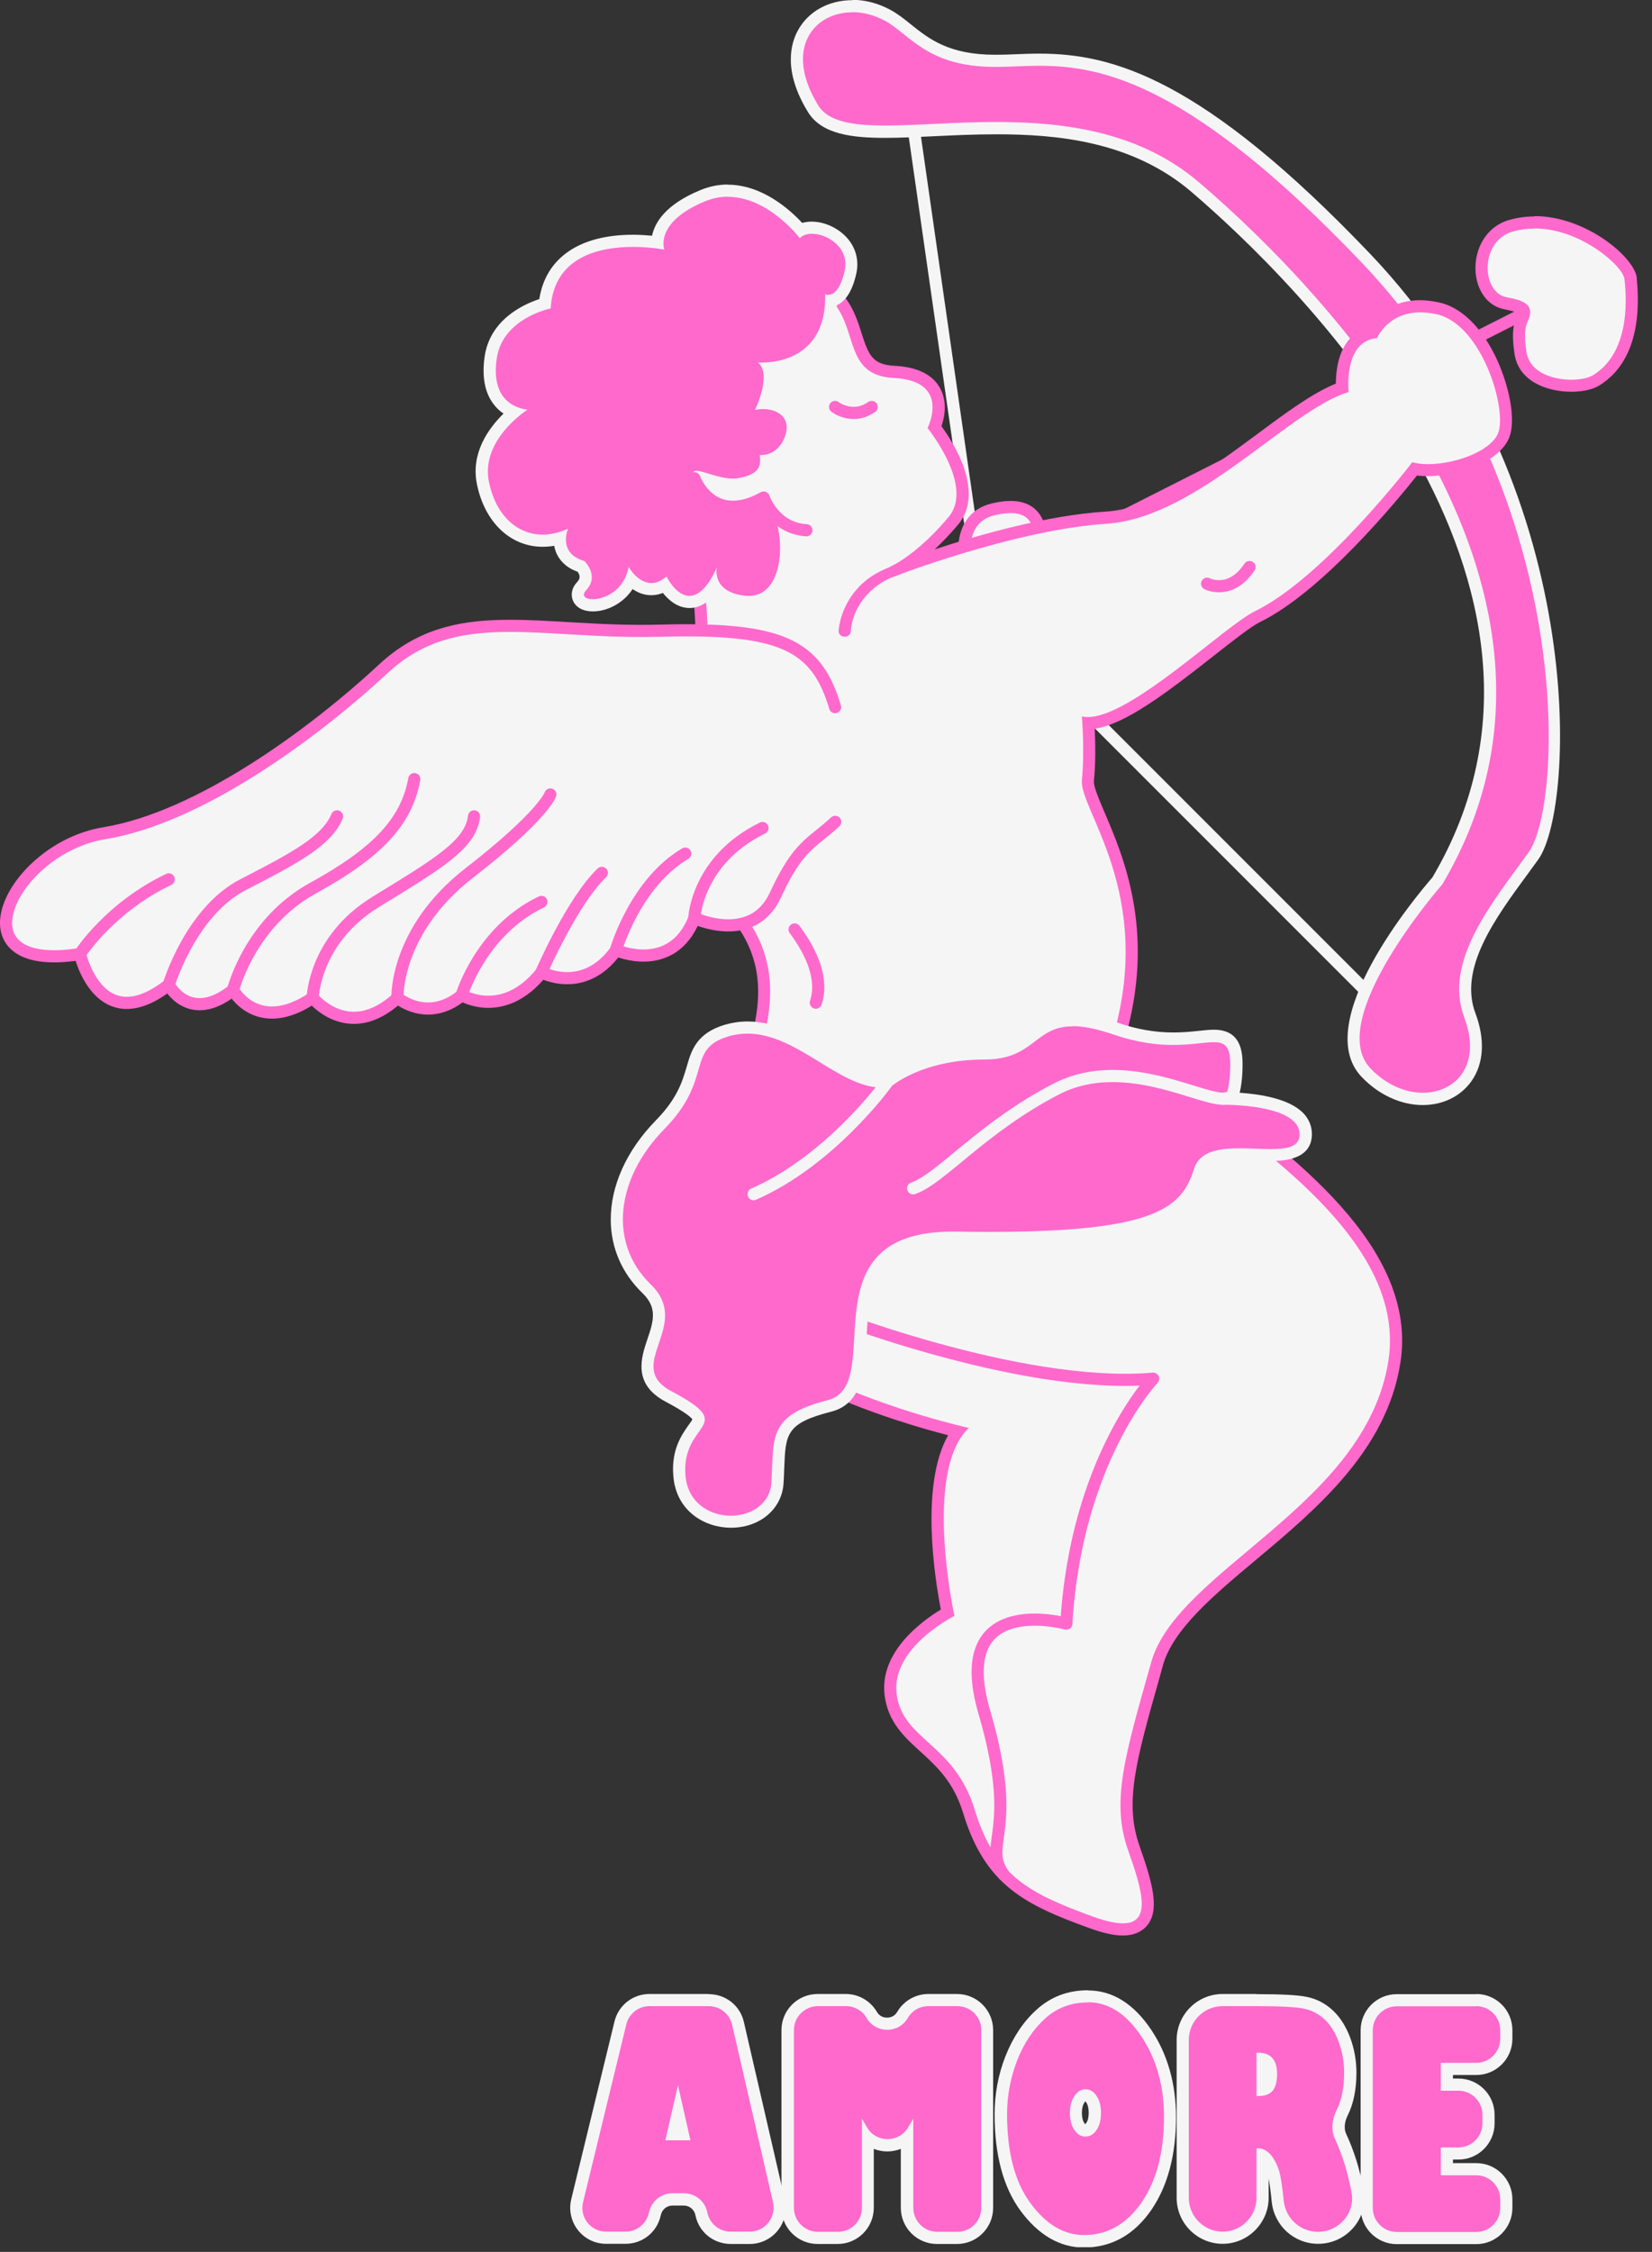 <svg width="102" height="139" viewBox="0 0 102 139" fill="none" xmlns="http://www.w3.org/2000/svg">
<rect x="0" y="0" width="102" height="139" fill="#333333" stroke="none"/>
<g clip-path="url(#clip0_115_676)">
<path d="M94.53 19.13L58.27 37.48" stroke="#FF69CC" stroke-width="0.75" stroke-linecap="round" stroke-linejoin="round"/>
<path d="M56.38 7.7L60.65 37.48L84.59 61.42" stroke="#F5F5F5" stroke-width="0.75" stroke-linecap="round" stroke-linejoin="round"/>
<path d="M87.85 67.83C86.6 67.83 85.32 67.24 84.34 66.2C81.28 62.97 88.47 54.7 88.77 54.35C99.71 35.89 80.09 16.93 73.81 11.56C70.03 8.32 65.25 7.91 61.51 7.91C60.16 7.91 58.87 7.97 57.63 8.03C56.57 8.08 55.57 8.13 54.67 8.13C52.81 8.13 50.98 7.96 50.21 6.72C48.74 4.34 49.2 2.76 49.61 2.03C50.18 1 51.31 0.39 52.62 0.39C53.35 0.39 54.1 0.59 54.79 0.96C55.22 1.2 55.61 1.51 56.02 1.83C57.16 2.74 58.44 3.77 61.44 3.77C61.84 3.77 62.26 3.75 62.69 3.74C63.16 3.72 63.66 3.7 64.17 3.7C68.57 3.7 74.06 5.18 84.33 15.95C97.7 29.96 96.96 49.67 94.68 52.85C94.46 53.15 94.24 53.45 94.02 53.76C91.97 56.56 89.65 59.73 90.76 62.7C91.32 64.18 91.25 65.54 90.58 66.51C89.99 67.36 89 67.85 87.86 67.85L87.85 67.83Z" fill="#FF69CC"/>
<path d="M52.63 0.75C53.28 0.75 53.96 0.92 54.62 1.27C56.2 2.13 57.24 4.13 61.44 4.13C62.29 4.13 63.18 4.06 64.17 4.06C68.08 4.06 73.54 5.17 84.06 16.19C97.23 30 96.6 49.52 94.38 52.61C92.16 55.7 89.1 59.32 90.41 62.81C91.5 65.71 89.9 67.45 87.85 67.45C86.78 67.45 85.59 66.97 84.61 65.94C81.75 62.92 89.05 54.59 89.05 54.59C99.64 36.74 82.31 18.33 74.05 11.27C70.37 8.12 65.72 7.53 61.51 7.53C58.97 7.53 56.58 7.75 54.67 7.75C52.65 7.75 51.15 7.51 50.53 6.52C48.37 3.03 50.24 0.76 52.62 0.76M52.62 0.01C51.17 0.01 49.92 0.7 49.28 1.85C48.83 2.65 48.32 4.37 49.89 6.92C50.75 8.32 52.69 8.51 54.67 8.51C55.58 8.51 56.58 8.46 57.65 8.41C58.89 8.35 60.17 8.29 61.52 8.29C65.19 8.29 69.88 8.69 73.57 11.85C79.78 17.17 99.2 35.92 88.44 54.16C87.46 55.29 80.89 63.11 84.06 66.46C85.11 67.57 86.49 68.21 87.84 68.21C89.11 68.21 90.21 67.66 90.87 66.71C91.62 65.63 91.7 64.15 91.1 62.55C90.05 59.78 92.31 56.69 94.31 53.97C94.54 53.66 94.76 53.35 94.98 53.05C97.3 49.81 98.1 29.83 84.6 15.67C74.23 4.8 68.66 3.31 64.17 3.31C63.65 3.31 63.15 3.33 62.67 3.35C62.25 3.37 61.84 3.38 61.44 3.38C58.58 3.38 57.35 2.39 56.26 1.52C55.84 1.18 55.44 0.86 54.98 0.61C54.24 0.21 53.43 -0.01 52.63 -0.01L52.62 0.01Z" fill="#F5F5F5"/>
<path d="M59.59 34.63C59.59 34.63 59.06 31.98 61.32 31.44C63.58 30.9 64.17 31.96 64.29 33.28" fill="#F5F5F5"/>
<path d="M59.59 34.63C59.59 34.63 59.06 31.98 61.32 31.44C63.58 30.9 64.17 31.96 64.29 33.28" stroke="#FF69CC" stroke-width="0.75" stroke-linecap="round" stroke-linejoin="round"/>
<path d="M69.34 119.1C68.83 119.1 68.19 118.96 67.39 118.66C63.58 117.27 61.18 116.2 59.84 111.81C59.22 109.77 58.08 108.74 57.08 107.83C56.11 106.95 55.19 106.12 55 104.61C54.67 101.94 57.61 100.06 58.52 99.55C58.22 98.07 57.01 91.28 59.14 88.36C56.55 87.72 46.68 85.02 43.6 80.04C42.72 78.61 42.47 77.1 42.86 75.55C43.49 73.1 44.35 70.85 45.12 68.87C46.99 64.02 48.47 60.18 45.43 56.42C43.04 53.45 43.16 48.29 43.28 43.3C43.39 38.81 43.49 34.57 41.7 32.7C40.34 31.28 40.3 28.84 41.58 25.83C43.27 21.88 47.2 17.28 49.74 17.28C50.03 17.28 50.3 17.34 50.54 17.47C52.07 18.28 52.47 19.56 52.83 20.7C53.23 21.97 53.52 22.88 55.2 22.96C56.44 23.02 57.28 23.41 57.68 24.11C58.16 24.94 57.87 25.94 57.69 26.37C58.28 27.16 60.42 30.26 58.85 32.14C57.69 33.54 56.51 34.49 55.71 34.99C57.84 34.22 63.65 32.25 68.25 31.96C71.55 31.75 74.9 29.27 77.86 27.07C79.75 25.67 81.4 24.44 82.84 23.93C82.82 23.34 82.86 22.06 83.53 21.23C83.84 20.84 84.25 20.61 84.74 20.51C85.01 20.03 85.85 18.89 87.66 18.89C88.01 18.89 88.37 18.93 88.75 19.02C89.96 19.29 91.09 20.37 91.93 22.06C92.83 23.87 93.2 26 92.78 26.92C92.16 28.28 89.68 29 88.13 29C87.83 29 87.55 28.98 87.31 28.93C86.39 30.11 81.57 36.11 77.61 38.05C77.01 38.34 75.93 39.19 74.69 40.17C72.18 42.14 69.07 44.59 67.18 44.62C67.22 45.35 67.28 46.84 67.15 48.17C67.11 48.57 67.43 49.33 67.84 50.29C68.98 52.96 70.89 57.42 69.16 63.73C70.24 64.74 71.81 65.89 73.62 67.21C79.34 71.39 87.18 77.13 86.07 84.08C85.23 89.31 81.02 92.85 77.3 95.97C74.62 98.22 72.08 100.35 71.42 102.69L71.22 103.41C69.74 108.64 69 111.27 69.99 114.06C70.7 116.06 71.19 117.66 70.58 118.53C70.32 118.9 69.9 119.08 69.32 119.08L69.34 119.1Z" fill="#F5F5F5"/>
<path d="M49.75 17.65C49.98 17.65 50.19 17.7 50.37 17.8C53.4 19.41 51.62 23.16 55.19 23.33C58.76 23.51 57.27 26.42 57.27 26.42C57.27 26.42 60.17 29.99 58.58 31.9C56.99 33.81 55.49 34.76 54.97 34.97L55.05 35.64C55.05 35.64 62.67 32.69 68.31 32.33C73.94 31.97 79.62 25.27 83.27 24.2C83.27 24.2 82.91 21.07 85.02 20.87C85.02 20.87 85.68 19.28 87.7 19.28C88.01 19.28 88.34 19.32 88.71 19.4C91.53 20.03 93.11 25.39 92.48 26.78C91.96 27.91 89.77 28.65 88.17 28.65C87.81 28.65 87.47 28.61 87.2 28.53C87.2 28.53 81.77 35.64 77.48 37.73C75.61 38.64 69.85 44.26 67.18 44.26C67.05 44.26 66.92 44.25 66.8 44.22C66.8 44.22 66.98 46.36 66.8 48.15C66.62 49.94 71.26 55.11 68.76 63.86C73.22 68.19 87.15 75.11 85.72 84.03C84.29 92.96 72.69 96.88 71.08 102.6C69.47 108.32 68.58 111.17 69.65 114.2C70.51 116.63 71.14 118.72 69.33 118.72C68.88 118.72 68.28 118.59 67.5 118.31C63.57 116.88 61.43 115.81 60.18 111.7C58.93 107.59 55.72 107.42 55.36 104.56C55 101.7 58.93 99.74 58.93 99.74C58.93 99.74 56.97 90.81 59.82 88.14C59.82 88.14 41.07 84.03 43.22 75.64C45.37 67.25 50.18 61.71 45.72 56.18C41.26 50.65 45.9 36.54 41.97 32.43C38.28 28.58 46.24 17.64 49.74 17.64M49.74 16.89C47.06 16.89 42.97 21.61 41.24 25.67C39.89 28.82 39.96 31.41 41.43 32.95C43.11 34.71 43.01 38.87 42.91 43.28C42.79 48.34 42.66 53.57 45.14 56.65C48.04 60.25 46.67 63.81 44.77 68.73C44 70.72 43.13 72.98 42.5 75.45C42.08 77.1 42.34 78.71 43.28 80.23C46.25 85.05 55.32 87.76 58.54 88.59C56.8 91.66 57.72 97.44 58.09 99.35C56.94 100.05 54.28 101.96 54.62 104.65C54.83 106.3 55.84 107.22 56.82 108.11C57.83 109.03 58.88 109.98 59.47 111.92C60.83 116.39 63.32 117.58 67.25 119.01C68.1 119.32 68.78 119.47 69.33 119.47C70.21 119.47 70.67 119.08 70.9 118.76C71.61 117.75 71.1 116.06 70.36 113.95C69.41 111.27 70.14 108.68 71.6 103.53L71.8 102.8C72.43 100.57 74.92 98.48 77.56 96.27C81.33 93.11 85.6 89.52 86.46 84.15C87.61 76.97 79.66 71.16 73.86 66.92C72.15 65.67 70.66 64.58 69.6 63.62C71.26 57.3 69.35 52.84 68.2 50.15C67.86 49.35 67.51 48.53 67.54 48.22C67.66 47.07 67.63 45.79 67.59 44.98C69.43 44.72 71.92 42.86 74.94 40.48C76.12 39.55 77.23 38.68 77.79 38.4C81.66 36.51 86.28 30.87 87.49 29.35C87.7 29.38 87.92 29.39 88.16 29.39C89.75 29.39 92.43 28.66 93.15 27.09C93.68 25.92 93.11 23.55 92.29 21.91C91.4 20.12 90.18 18.96 88.86 18.67C88.45 18.58 88.06 18.53 87.68 18.53C85.84 18.53 84.9 19.6 84.52 20.19C84.02 20.32 83.59 20.59 83.26 21C82.6 21.81 82.48 22.97 82.48 23.68C81.05 24.26 79.46 25.43 77.66 26.77C74.74 28.93 71.44 31.38 68.25 31.58C64.71 31.8 60.48 33 57.71 33.91C58.17 33.48 58.66 32.97 59.16 32.38C60.81 30.39 58.91 27.38 58.13 26.31C58.32 25.75 58.52 24.78 58.02 23.92C57.55 23.1 56.61 22.65 55.23 22.58C53.87 22.51 53.63 21.92 53.2 20.58C52.84 19.44 52.38 18.01 50.72 17.13C50.43 16.98 50.1 16.9 49.74 16.9V16.89Z" fill="#FF69CC"/>
<path d="M50.37 80.82C50.37 80.82 62.86 85.82 71.2 85.1C71.2 85.1 66.44 90.1 65.84 100.22C65.84 100.22 58.58 98.2 60.78 105.7C62.98 113.2 60.6 113.78 61.97 115.71" stroke="#FF69CC" stroke-width="0.75" stroke-linecap="round" stroke-linejoin="round"/>
<path d="M49.06 57.37C50.13 58.8 50.85 60.46 50.37 61.89" stroke="#FF69CC" stroke-width="0.75" stroke-linecap="round" stroke-linejoin="round"/>
<path d="M51.56 25.12C51.56 25.12 52.63 25.95 53.82 25.12" stroke="#FF69CC" stroke-width="0.75" stroke-linecap="round" stroke-linejoin="round"/>
<path d="M55.55 35.47C53.96 35.91 52.65 37.3 52.53 38.98C52.48 39.46 51.72 39.38 51.78 38.9C51.93 37.46 52.82 36.12 54.08 35.41C54.5 35.17 54.91 34.99 55.4 34.86C55.57 34.82 55.74 34.92 55.78 35.08C55.83 35.25 55.71 35.43 55.54 35.46L55.55 35.47Z" fill="#FF69CC"/>
<path d="M74.53 36.03C74.53 36.03 75.96 36.78 77.15 35" stroke="#FF69CC" stroke-width="0.75" stroke-linecap="round" stroke-linejoin="round"/>
<path d="M36.61 37.37C36.17 37.37 35.85 37.21 35.73 36.94C35.67 36.8 35.61 36.51 35.93 36.17C36.41 35.66 36.05 35.16 35.88 34.97C35.32 34.79 34.93 34.48 34.72 34.04C34.59 33.76 34.56 33.48 34.57 33.23C34.21 33.33 33.86 33.38 33.51 33.38C31.68 33.38 30.27 32.02 29.82 29.83C29.4 27.78 30.85 26.21 31.73 25.46C31.39 25.31 31.04 25.08 30.77 24.72C30.29 24.09 30.13 23.21 30.29 22.09C30.62 19.8 32.85 18.98 33.64 18.75C33.91 16.25 35.83 14.87 39.07 14.87C39.68 14.87 40.22 14.92 40.58 14.97C40.6 14.27 41.03 13.07 43.37 12.1C43.88 11.89 44.4 11.78 44.94 11.78C47.11 11.78 48.83 13.51 49.44 14.2C49.64 14.11 49.87 14.06 50.12 14.06C50.85 14.06 51.64 14.45 52.11 15.03C52.52 15.54 52.66 16.16 52.51 16.81C52.22 18.08 51.73 18.48 51.31 18.57C51.27 19.83 50.89 20.84 50.19 21.56C49.32 22.45 48.17 22.69 47.45 22.75C47.64 23.43 47.41 24.31 47.2 24.89C47.87 24.91 48.41 25.17 48.71 25.6C48.91 25.89 49.09 26.38 48.81 27.1C48.44 28.08 47.75 28.36 47.3 28.44C47.28 29.09 46.96 29.67 45.6 29.89C45.48 29.91 45.36 29.92 45.24 29.92C44.69 29.92 44.11 29.74 43.65 29.6C43.52 29.56 43.38 29.52 43.26 29.49C43.32 29.6 43.41 29.77 43.55 29.99C43.95 30.64 44.49 30.95 45.18 30.95C46.09 30.95 46.93 30.4 46.93 30.39L47.18 30.22L47.4 30.43C48.49 31.47 48.89 34.02 48.22 35.68C47.84 36.63 47.14 37.16 46.25 37.16C46.18 37.16 46.11 37.16 46.03 37.16C45.21 37.09 44.6 36.82 44.24 36.37C44.19 36.3 44.13 36.23 44.08 36.14C43.61 36.83 43.1 37.18 42.56 37.18C41.84 37.18 41.31 36.58 41.03 36.16C40.76 36.32 40.49 36.4 40.21 36.4C39.68 36.4 39.25 36.11 38.95 35.81C38.43 36.95 37.3 37.39 36.59 37.39L36.61 37.37Z" fill="#FF69CC"/>
<path d="M44.95 12.15C47.45 12.15 49.38 14.7 49.38 14.7C49.55 14.52 49.83 14.43 50.13 14.43C51.12 14.43 52.47 15.32 52.15 16.72C51.86 18.01 51.39 18.2 51.13 18.2C51.02 18.2 50.95 18.16 50.95 18.16C51.04 22.09 47.94 22.38 47.04 22.38C46.89 22.38 46.8 22.38 46.8 22.38C47.69 23.09 46.62 25.3 46.62 25.3C46.79 25.27 46.96 25.25 47.11 25.25C48.13 25.25 48.87 25.88 48.46 26.96C48.06 28.01 47.24 28.09 46.99 28.09C46.94 28.09 46.91 28.09 46.91 28.09C46.97 28.63 47.03 29.28 45.54 29.52C45.44 29.54 45.34 29.54 45.24 29.54C44.39 29.54 43.42 29.06 43 29.06C42.7 29.06 42.68 29.31 43.23 30.18C43.78 31.06 44.5 31.32 45.18 31.32C46.22 31.32 47.14 30.7 47.14 30.7C48.59 32.09 48.68 36.78 46.25 36.78C46.19 36.78 46.13 36.78 46.07 36.78C43.89 36.58 44.27 35.01 44.25 35.01C44.25 35.01 44.23 35.08 44.17 35.23C43.59 36.41 43.04 36.78 42.57 36.78C41.73 36.78 41.15 35.58 41.15 35.58C40.81 35.88 40.5 35.99 40.22 35.99C39.37 35.99 38.81 34.99 38.81 34.99C38.56 36.44 37.33 36.99 36.6 36.99C36.13 36.99 35.87 36.77 36.2 36.42C37.03 35.53 36.08 34.63 36.08 34.63C34.41 34.15 35.07 32.64 35.07 32.64C34.53 32.88 34 33 33.51 33C31.89 33 30.6 31.76 30.19 29.75C29.65 27.13 32.57 25.29 32.57 25.29C31.74 25.18 30.31 24.63 30.67 22.13C31.03 19.63 34 19.04 34 19.04C34.19 15.81 37.07 15.24 39.08 15.24C40.18 15.24 41.02 15.41 41.02 15.41C41.02 15.41 40.37 13.74 43.52 12.43C44.01 12.23 44.49 12.14 44.94 12.14M44.94 11.39C44.36 11.39 43.78 11.51 43.23 11.74C41.1 12.62 40.43 13.73 40.26 14.55C39.93 14.52 39.52 14.49 39.07 14.49C35.77 14.49 33.69 15.93 33.3 18.46C32.3 18.79 30.24 19.74 29.92 22.03C29.75 23.25 29.93 24.23 30.47 24.94C30.64 25.17 30.85 25.37 31.09 25.53C30.17 26.43 29.05 27.96 29.45 29.9C29.93 32.24 31.52 33.75 33.5 33.75C33.74 33.75 33.98 33.73 34.22 33.69C34.25 33.86 34.3 34.03 34.38 34.2C34.55 34.55 34.9 35.02 35.66 35.29C35.83 35.51 35.83 35.72 35.65 35.91C35.17 36.42 35.3 36.9 35.38 37.08C35.56 37.5 36.01 37.74 36.6 37.74C37.47 37.74 38.47 37.26 39.06 36.36C39.37 36.58 39.76 36.74 40.22 36.74C40.46 36.74 40.7 36.69 40.93 36.6C41.28 37.04 41.84 37.53 42.57 37.53C43.12 37.53 43.63 37.26 44.09 36.74C44.53 37.18 45.17 37.45 46.01 37.52C46.1 37.52 46.18 37.53 46.26 37.53C47.3 37.53 48.14 36.91 48.58 35.82C49.29 34.05 48.85 31.3 47.67 30.16L47.23 29.74L46.73 30.08C46.73 30.08 45.97 30.57 45.18 30.57C44.75 30.57 44.41 30.42 44.12 30.12C44.47 30.21 44.86 30.29 45.24 30.29C45.38 30.29 45.52 30.28 45.66 30.26C47.14 30.02 47.56 29.33 47.65 28.74C48.24 28.55 48.83 28.09 49.15 27.23C49.41 26.55 49.36 25.89 49.01 25.38C48.72 24.96 48.26 24.68 47.69 24.56C47.82 24.1 47.92 23.57 47.88 23.07C48.64 22.95 49.66 22.63 50.45 21.82C51.17 21.08 51.58 20.08 51.67 18.84C52.13 18.63 52.6 18.1 52.87 16.89C53.04 16.13 52.87 15.39 52.39 14.79C51.85 14.12 50.96 13.68 50.11 13.68C49.91 13.68 49.71 13.71 49.53 13.76C48.77 12.94 47.06 11.4 44.93 11.4L44.94 11.39Z" fill="#F5F5F5"/>
<path d="M42.87 29.52C42.87 29.52 43.94 32.5 47.15 30.71C47.15 30.71 47.78 32.61 49.79 32.73" stroke="#FF69CC" stroke-width="0.75" stroke-linecap="round" stroke-linejoin="round"/>
<path d="M51.56 43.65C50.41 39.76 48.19 38.73 40.73 38.93C33.27 39.13 28.11 37.16 23.67 41.28C19.23 45.4 12.24 50.48 6.45 51.43C0.66 52.38 -2.99 60.16 4.94 58.89C4.94 58.89 6.13 64.13 10.42 60.79C10.42 60.79 11.69 63.25 14.39 61.11C14.39 61.11 15.9 63.89 19.31 61.59C19.31 61.59 21.53 64.37 24.55 61.59C24.55 61.59 26.38 63.18 28.52 61.43C28.52 61.43 31.06 62.98 33.44 60.02C33.44 60.02 36.06 61.43 38.04 58.65C38.04 58.65 41.49 60.18 42.88 56.67C42.88 56.67 46.45 58.34 47.88 55.24C49.31 52.14 50.1 52.09 51.57 50.73" fill="#F5F5F5"/>
<path d="M51.56 43.65C50.41 39.76 48.19 38.73 40.73 38.93C33.27 39.13 28.11 37.16 23.67 41.28C19.23 45.4 12.24 50.48 6.45 51.43C0.66 52.38 -2.99 60.16 4.94 58.89C4.94 58.89 6.13 64.13 10.42 60.79C10.42 60.79 11.69 63.25 14.39 61.11C14.39 61.11 15.9 63.89 19.31 61.59C19.31 61.59 21.53 64.37 24.55 61.59C24.55 61.59 26.38 63.18 28.52 61.43C28.52 61.43 31.06 62.98 33.44 60.02C33.44 60.02 36.06 61.43 38.04 58.65C38.04 58.65 41.49 60.18 42.88 56.67C42.88 56.67 46.45 58.34 47.88 55.24C49.31 52.14 50.1 52.09 51.57 50.73" stroke="#FF69CC" stroke-width="0.75" stroke-linecap="round" stroke-linejoin="round"/>
<path d="M42.87 56.66C42.87 56.66 43.03 53.09 47.08 51.11" stroke="#FF69CC" stroke-width="0.75" stroke-linecap="round" stroke-linejoin="round"/>
<path d="M38.03 58.64C38.03 58.64 39.22 54.51 42.31 52.69" stroke="#FF69CC" stroke-width="0.75" stroke-linecap="round" stroke-linejoin="round"/>
<path d="M33.43 60.01C33.43 60.01 35.33 55.63 37.16 53.88" stroke="#FF69CC" stroke-width="0.75" stroke-linecap="round" stroke-linejoin="round"/>
<path d="M28.51 61.42C28.51 61.42 29.7 57.45 33.43 55.67" stroke="#FF69CC" stroke-width="0.75" stroke-linecap="round" stroke-linejoin="round"/>
<path d="M24.54 61.58C24.54 61.58 24.38 57.45 28.98 53.88C33.58 50.31 33.98 49.04 33.98 49.04" stroke="#FF69CC" stroke-width="0.75" stroke-linecap="round" stroke-linejoin="round"/>
<path d="M19.31 61.58C19.31 61.58 19.39 58.01 23.2 55.67C27.01 53.33 29.07 52.14 29.27 50.39" stroke="#FF69CC" stroke-width="0.75" stroke-linecap="round" stroke-linejoin="round"/>
<path d="M14.39 61.1C14.39 61.1 15.42 56.97 19.31 54.83C23.2 52.69 25.1 50.78 25.58 48.09" stroke="#FF69CC" stroke-width="0.75" stroke-linecap="round" stroke-linejoin="round"/>
<path d="M10.42 60.79C10.42 60.79 11.77 56.27 15.02 54.6C18.27 52.93 20.18 51.9 20.81 50.39" stroke="#FF69CC" stroke-width="0.75" stroke-linecap="round" stroke-linejoin="round"/>
<path d="M4.94 58.88C4.94 58.88 6.77 56.02 10.42 54.28" stroke="#FF69CC" stroke-width="0.75" stroke-linecap="round" stroke-linejoin="round"/>
<path d="M45.13 93.92C43.69 93.92 42.08 93.02 41.94 91.04C41.84 89.57 42.42 88.74 42.81 88.18C43.03 87.87 43.16 87.68 43.12 87.54C43.05 87.26 42.43 86.8 41.26 86.18C39.48 85.23 39.92 83.93 40.31 82.78C40.69 81.68 41.04 80.63 39.9 79.53C38.72 78.39 38.09 76.93 38.07 75.32C38.04 73.29 39 71.18 40.75 69.4C42.15 67.97 42.48 66.84 42.75 65.93C43.04 64.93 43.29 64.06 44.86 63.59C45.28 63.46 45.71 63.4 46.15 63.4C47.84 63.4 49.34 64.32 50.79 65.21C52.06 65.99 53.26 66.73 54.42 66.73C54.56 66.73 54.7 66.72 54.84 66.7C55.26 66.37 57.19 65.01 60.78 65.01C62.29 65.01 62.96 64.5 63.67 63.96C64.32 63.47 64.99 62.96 66.22 62.96C66.95 62.96 67.81 63.14 68.87 63.5C70.08 63.92 71.24 64.12 72.42 64.12C73.05 64.12 73.58 64.07 74.04 64.02C74.38 63.98 74.68 63.95 74.93 63.95C75.92 63.95 76.32 64.46 76.33 65.7C76.33 66.73 76.19 67.4 76.03 67.82C77.17 67.86 79.3 68.06 80.18 68.98C80.48 69.29 80.63 69.66 80.61 70.08C80.56 71.3 79.08 71.3 78.44 71.3C78.15 71.3 77.84 71.29 77.52 71.28C77.2 71.27 76.86 71.26 76.54 71.26C75.01 71.26 74.3 71.55 74.08 72.25C73.2 75.07 71.03 76.42 61.08 76.42C60.43 76.42 59.75 76.42 59.04 76.4H58.81C53.46 76.4 53.28 79.55 53.11 82.59C53 84.53 52.9 86.35 51.2 86.78C48.15 87.56 48.11 88.47 48.03 90.66C48.02 90.93 48.01 91.22 47.99 91.52C47.9 93.18 46.43 93.93 45.11 93.93L45.13 93.92Z" fill="#FF69CC"/>
<path d="M66.23 63.34C66.87 63.34 67.68 63.49 68.76 63.86C70.23 64.36 71.44 64.5 72.43 64.5C73.54 64.5 74.37 64.33 74.94 64.33C75.64 64.33 75.96 64.58 75.96 65.71C75.96 67.7 75.4 68.19 75.4 68.19C75.4 68.19 75.44 68.19 75.52 68.19C76.28 68.19 80.31 68.28 80.24 70.07C80.21 70.79 79.45 70.93 78.45 70.93C77.86 70.93 77.2 70.88 76.55 70.88C75.27 70.88 74.07 71.06 73.73 72.13C72.98 74.52 71.46 76.04 61.08 76.04C60.44 76.04 59.76 76.04 59.05 76.02C58.97 76.02 58.89 76.02 58.82 76.02C49.54 76.02 54.82 85.47 51.12 86.42C47.39 87.37 47.79 88.72 47.63 91.5C47.55 92.84 46.36 93.56 45.13 93.56C43.81 93.56 42.44 92.75 42.32 91.03C42.08 87.7 45.67 88.11 41.45 85.87C38.46 84.28 42.8 81.82 40.18 79.28C37.56 76.74 38 72.77 41.03 69.68C44.07 66.59 42.32 64.76 44.98 63.97C45.38 63.85 45.78 63.8 46.16 63.8C49.21 63.8 51.8 67.13 54.43 67.13C54.63 67.13 54.82 67.11 55.02 67.07C55.02 67.07 56.89 65.4 60.79 65.4C63.87 65.4 63.86 63.35 66.23 63.35M66.23 62.6C64.87 62.6 64.11 63.17 63.45 63.68C62.77 64.2 62.18 64.65 60.79 64.65C57.3 64.65 55.3 65.91 54.7 66.36C54.61 66.37 54.52 66.38 54.43 66.38C53.37 66.38 52.22 65.67 50.99 64.92C49.5 64 47.95 63.05 46.16 63.05C45.69 63.05 45.22 63.12 44.76 63.25C43 63.78 42.69 64.83 42.4 65.84C42.13 66.75 41.83 67.79 40.5 69.15C38.68 71.01 37.69 73.21 37.71 75.34C37.73 77.05 38.41 78.6 39.66 79.81C40.58 80.7 40.38 81.48 39.97 82.67C39.6 83.77 39.03 85.43 41.1 86.52C42.34 87.18 42.67 87.49 42.75 87.61C42.71 87.7 42.6 87.85 42.51 87.97C42.09 88.57 41.45 89.47 41.57 91.07C41.73 93.29 43.53 94.3 45.13 94.3C46.92 94.3 48.29 93.14 48.38 91.54C48.4 91.23 48.41 90.95 48.42 90.67C48.5 88.51 48.53 87.85 51.31 87.14C53.27 86.64 53.38 84.59 53.5 82.6C53.67 79.6 53.83 76.76 58.83 76.76H59.05C59.77 76.77 60.45 76.78 61.1 76.78C71.28 76.78 73.52 75.35 74.46 72.35C74.57 71.99 74.91 71.62 76.56 71.62C76.88 71.62 77.21 71.63 77.53 71.64C77.85 71.65 78.17 71.66 78.46 71.66C79.07 71.66 80.94 71.66 81 70.08C81.02 69.57 80.84 69.09 80.47 68.71C79.61 67.82 77.83 67.54 76.54 67.45C76.65 67.01 76.72 66.43 76.72 65.68C76.72 64.77 76.53 63.56 74.95 63.56C74.67 63.56 74.37 63.59 74.02 63.63C73.56 63.68 73.05 63.73 72.44 63.73C71.3 63.73 70.18 63.53 69.02 63.13C67.92 62.75 67.01 62.57 66.24 62.57L66.23 62.6Z" fill="#F5F5F5"/>
<path d="M75.79 67.77C74.6 68.24 69.59 64.96 65.22 67.22C60.63 69.59 58.11 72.75 56.38 73.35" stroke="#F5F5F5" stroke-width="0.75" stroke-linecap="round" stroke-linejoin="round"/>
<path d="M54.71 66.89C54.71 66.89 51.29 71.63 46.53 73.71" stroke="#F5F5F5" stroke-width="0.75" stroke-linecap="round" stroke-linejoin="round"/>
<path d="M97.02 23.81C95.71 23.81 94.11 23.28 93.88 21.79C93.73 20.76 93.75 20.18 93.98 19.69C94.1 19.45 94.13 19.25 94.08 19.15C93.97 18.92 93.39 18.8 92.92 18.71C92.08 18.54 91.5 17.7 91.47 16.63C91.43 15.54 92 14.28 93.34 13.92C93.79 13.8 94.26 13.73 94.74 13.73C97.64 13.73 100.57 16.11 100.67 17.2C101.05 21.1 99.73 22.76 98.55 23.49C98.21 23.7 97.65 23.82 97.02 23.82V23.81Z" fill="#F5F5F5"/>
<path d="M94.74 14.1C97.61 14.1 100.23 16.45 100.3 17.23C100.37 17.93 100.82 21.65 98.36 23.16C98.08 23.33 97.58 23.44 97.02 23.44C95.85 23.44 94.44 22.98 94.25 21.73C94.1 20.76 94.14 20.24 94.32 19.85C94.86 18.71 93.92 18.53 92.99 18.34C91.46 18.03 91.34 14.85 93.44 14.28C93.88 14.16 94.31 14.11 94.74 14.11M94.74 13.36C94.23 13.36 93.72 13.43 93.24 13.56C91.7 13.98 91.06 15.41 91.1 16.65C91.14 17.9 91.84 18.88 92.84 19.08C93.12 19.14 93.56 19.23 93.73 19.32C93.73 19.36 93.7 19.43 93.65 19.53C93.39 20.09 93.35 20.74 93.51 21.84C93.77 23.57 95.56 24.18 97.02 24.18C97.43 24.18 98.2 24.13 98.75 23.79C100.02 23.01 101.45 21.24 101.06 17.22V17.15C100.93 15.9 97.94 13.34 94.75 13.34L94.74 13.36Z" fill="#FF69CC"/>
<path d="M45.12 138.13C44.25 138.13 43.51 137.54 43.32 136.7C43.18 136.11 42.74 135.76 42.23 135.76H41.53C41.01 135.76 40.57 136.11 40.46 136.62C40.25 137.54 39.51 138.14 38.64 138.14H37.45C36.88 138.14 36.35 137.88 36 137.43C35.65 136.98 35.52 136.4 35.66 135.85L38.33 124.88C38.53 124.05 39.27 123.47 40.13 123.47H43.77C44.64 123.47 45.38 124.06 45.57 124.9L48.1 135.87C48.23 136.42 48.1 136.99 47.75 137.44C47.4 137.89 46.87 138.14 46.3 138.14H45.13L45.12 138.13ZM42.18 131.74L41.88 130.4L41.57 131.74H42.18Z" fill="#FF69CC"/>
<path d="M43.76 123.83C44.45 123.83 45.04 124.3 45.2 124.97L47.73 135.94C47.94 136.86 47.24 137.75 46.29 137.75H45.12C44.43 137.75 43.84 137.28 43.68 136.61L43.66 136.52C43.51 135.85 42.91 135.38 42.22 135.38H41.52C40.83 135.38 40.23 135.86 40.08 136.53L40.06 136.6C39.91 137.27 39.31 137.75 38.62 137.75H37.43C36.47 137.75 35.77 136.86 36 135.93L38.67 124.96C38.83 124.3 39.42 123.83 40.1 123.83H43.74M41.08 132.11H42.63L41.86 128.71L41.08 132.11ZM43.74 123.08H40.1C39.07 123.08 38.18 123.78 37.94 124.78L35.27 135.75C35.11 136.42 35.26 137.11 35.68 137.65C36.1 138.19 36.74 138.5 37.43 138.5H38.62C39.67 138.5 40.56 137.79 40.79 136.77L40.81 136.7C40.89 136.37 41.18 136.14 41.52 136.14H42.22C42.56 136.14 42.85 136.37 42.93 136.7L42.95 136.79C43.18 137.81 44.08 138.51 45.12 138.51H46.29C46.97 138.51 47.61 138.2 48.03 137.67C48.45 137.14 48.61 136.45 48.46 135.78L45.93 124.81C45.7 123.79 44.8 123.09 43.76 123.09L43.74 123.08Z" fill="#F5F5F5"/>
<path d="M57.87 138.13C56.85 138.13 56.02 137.3 56.02 136.28V131.97C55.69 132.26 55.26 132.42 54.8 132.42C54.34 132.42 53.92 132.26 53.59 131.97V136.27C53.59 137.29 52.76 138.12 51.74 138.12H50.5C49.48 138.12 48.65 137.29 48.65 136.27V125.3C48.65 124.28 49.48 123.45 50.5 123.45H52.24C52.89 123.45 53.51 123.8 53.84 124.37C54.04 124.71 54.39 124.91 54.79 124.91C55.19 124.91 55.54 124.71 55.74 124.37C56.07 123.8 56.69 123.45 57.34 123.45H59.11C60.13 123.45 60.96 124.28 60.96 125.3V136.27C60.96 137.29 60.13 138.12 59.11 138.12H57.87V138.13Z" fill="#FF69CC"/>
<path d="M59.11 123.83C59.92 123.83 60.59 124.49 60.59 125.31V136.28C60.59 137.09 59.93 137.76 59.11 137.76H57.87C57.06 137.76 56.39 137.1 56.39 136.28V130.78L56.07 131.32C55.78 131.8 55.29 132.04 54.8 132.04C54.31 132.04 53.81 131.8 53.53 131.31L53.22 130.78V136.28C53.22 137.09 52.56 137.76 51.74 137.76H50.5C49.69 137.76 49.02 137.1 49.02 136.28V125.31C49.02 124.5 49.68 123.83 50.5 123.83H52.24C52.76 123.83 53.25 124.11 53.51 124.56C53.79 125.05 54.29 125.29 54.78 125.29C55.27 125.29 55.77 125.05 56.05 124.56C56.32 124.1 56.8 123.83 57.32 123.83H59.09M59.09 123.08H57.32C56.53 123.08 55.8 123.5 55.4 124.18C55.21 124.51 54.9 124.54 54.77 124.54C54.64 124.54 54.33 124.51 54.14 124.18C53.74 123.5 53.01 123.08 52.22 123.08H50.48C49.25 123.08 48.25 124.08 48.25 125.31V136.28C48.25 137.51 49.25 138.51 50.48 138.51H51.72C52.95 138.51 53.95 137.51 53.95 136.28V132.64C54.21 132.74 54.49 132.8 54.78 132.8C55.07 132.8 55.36 132.74 55.62 132.64V136.28C55.62 137.51 56.62 138.51 57.85 138.51H59.09C60.32 138.51 61.32 137.51 61.32 136.28V125.31C61.32 124.08 60.32 123.08 59.09 123.08Z" fill="#F5F5F5"/>
<path d="M66.93 138.34C65.58 138.34 64.36 137.63 63.33 136.23C62.32 134.86 61.81 132.94 61.81 130.51C61.81 129.32 62.03 128.16 62.46 127.06C62.89 125.95 63.51 125.03 64.28 124.33C65.08 123.6 66.07 123.23 67.2 123.23C68.58 123.23 69.79 123.99 70.8 125.49C71.77 126.94 72.27 128.69 72.27 130.69C72.27 132.93 71.78 134.77 70.82 136.18C69.83 137.63 68.53 138.36 66.95 138.36L66.93 138.34ZM67.02 129.33C66.93 129.33 66.8 129.36 66.65 129.58C66.51 129.79 66.44 130.07 66.44 130.42C66.44 130.77 66.51 131.05 66.65 131.26C66.79 131.48 66.92 131.5 67.02 131.5C67.12 131.5 67.26 131.47 67.4 131.26C67.54 131.05 67.61 130.77 67.61 130.42C67.61 130.07 67.54 129.8 67.4 129.58C67.26 129.36 67.12 129.33 67.02 129.33Z" fill="#FF69CC"/>
<path d="M67.18 123.59C68.43 123.59 69.53 124.29 70.46 125.68C71.4 127.08 71.87 128.74 71.87 130.67C71.87 132.84 71.41 134.6 70.49 135.94C69.57 137.28 68.38 137.96 66.93 137.96C65.7 137.96 64.59 137.31 63.63 136C62.66 134.69 62.18 132.86 62.18 130.5C62.18 129.35 62.39 128.25 62.8 127.19C63.21 126.13 63.79 125.27 64.52 124.6C65.26 123.93 66.14 123.6 67.18 123.6M67.02 131.88C67.3 131.88 67.53 131.74 67.71 131.47C67.89 131.2 67.98 130.85 67.98 130.42C67.98 129.99 67.89 129.65 67.71 129.38C67.53 129.1 67.3 128.96 67.02 128.96C66.74 128.96 66.53 129.1 66.34 129.38C66.15 129.66 66.06 130 66.06 130.42C66.06 130.84 66.15 131.2 66.33 131.47C66.51 131.74 66.74 131.88 67.01 131.88M67.17 122.85C65.94 122.85 64.88 123.25 64 124.05C63.18 124.79 62.54 125.76 62.08 126.92C61.63 128.06 61.41 129.27 61.41 130.51C61.41 133.02 61.95 135.02 63.01 136.46C64.12 137.96 65.44 138.73 66.92 138.73C68.63 138.73 70.04 137.94 71.1 136.39C72.1 134.92 72.61 133.01 72.61 130.69C72.61 128.62 72.09 126.8 71.08 125.29C70 123.68 68.69 122.86 67.17 122.86V122.85ZM67.01 131.13C67.01 131.13 66.99 131.11 66.95 131.05C66.85 130.9 66.8 130.69 66.8 130.42C66.8 130.15 66.85 129.94 66.95 129.79C66.99 129.73 67.02 129.71 67.02 129.7C67.02 129.7 67.04 129.73 67.07 129.78C67.17 129.93 67.22 130.14 67.22 130.41C67.22 130.68 67.17 130.9 67.07 131.04C67.03 131.1 67 131.12 67 131.12L67.01 131.13Z" fill="#F5F5F5"/>
<path d="M81.38 138.13C80.09 138.13 79.01 137.16 78.89 135.87C78.77 134.7 78.66 134.22 78.59 134.02C78.37 133.43 78.14 133.17 77.95 133.06V135.66C77.95 137.02 76.84 138.13 75.48 138.13C74.12 138.13 73.01 137.02 73.01 135.66V125.92C73.01 124.56 74.12 123.45 75.48 123.45H77.57C79.06 123.45 80.04 123.5 80.56 123.6C81.12 123.71 81.62 123.96 82.03 124.36C82.44 124.74 82.76 125.26 83 125.91C83.24 126.54 83.36 127.22 83.36 127.93C83.36 128.9 83.19 129.74 82.86 130.41C82.71 130.71 82.5 131.31 82.76 131.88C83.22 132.86 83.57 134 83.81 135.26C83.94 135.96 83.75 136.68 83.29 137.23C82.81 137.81 82.11 138.14 81.37 138.14L81.38 138.13ZM77.95 128.98C78.1 128.95 78.21 128.89 78.28 128.81C78.37 128.71 78.47 128.48 78.47 128C78.47 127.38 78.25 127.17 77.95 127.1V128.98Z" fill="#FF69CC"/>
<path d="M77.57 123.83C79.02 123.83 80 123.88 80.49 123.98C80.98 124.08 81.41 124.3 81.78 124.64C82.14 124.98 82.44 125.45 82.66 126.05C82.88 126.64 82.99 127.27 82.99 127.93C82.99 128.85 82.84 129.62 82.53 130.24C82.25 130.81 82.16 131.46 82.43 132.04C82.88 133 83.22 134.1 83.45 135.33C83.69 136.6 82.67 137.76 81.38 137.76C80.28 137.76 79.37 136.93 79.26 135.83C79.18 135.06 79.08 134.26 78.94 133.89C78.63 133.03 78.19 132.6 77.63 132.6H77.58V135.66C77.58 136.82 76.64 137.75 75.49 137.75C74.34 137.75 73.4 136.81 73.4 135.66V125.92C73.4 124.76 74.34 123.83 75.49 123.83H77.58M77.58 129.38H77.69C78.1 129.38 78.39 129.27 78.58 129.05C78.76 128.83 78.85 128.48 78.85 128C78.85 127.13 78.45 126.7 77.65 126.7H77.58V129.38ZM77.58 123.08H75.49C73.92 123.08 72.65 124.36 72.65 125.92V135.66C72.65 137.23 73.93 138.5 75.49 138.5C77.05 138.5 78.33 137.22 78.33 135.66V134.48C78.38 134.75 78.45 135.18 78.52 135.9C78.67 137.38 79.9 138.5 81.39 138.5C82.25 138.5 83.05 138.12 83.6 137.46C84.13 136.82 84.35 135.99 84.2 135.18C83.96 133.89 83.59 132.73 83.12 131.72C82.92 131.29 83.09 130.82 83.21 130.58C83.57 129.86 83.75 128.97 83.75 127.94C83.75 127.19 83.62 126.47 83.37 125.79C83.11 125.09 82.75 124.52 82.3 124.1C81.83 123.66 81.28 123.37 80.64 123.25C80.09 123.14 79.09 123.09 77.57 123.09L77.58 123.08Z" fill="#F5F5F5"/>
<path d="M86.24 138.13C85.22 138.13 84.39 137.3 84.39 136.28V125.31C84.39 124.29 85.22 123.46 86.24 123.46H91.15C92.17 123.46 93 124.29 93 125.31V125.85C93 126.87 92.17 127.7 91.15 127.7H89.33V128.67H90.04C91.06 128.67 91.89 129.5 91.89 130.52V131.06C91.89 132.08 91.06 132.91 90.04 132.91H89.33V133.88H91.15C92.17 133.88 93 134.71 93 135.73V136.27C93 137.29 92.17 138.12 91.15 138.12H86.24V138.13Z" fill="#FF69CC"/>
<path d="M91.15 123.83C91.96 123.83 92.63 124.49 92.63 125.31V125.85C92.63 126.66 91.97 127.33 91.15 127.33H88.96V129.05H90.05C90.86 129.05 91.53 129.71 91.53 130.53V131.07C91.53 131.88 90.87 132.55 90.05 132.55H88.96V134.27H91.15C91.96 134.27 92.63 134.93 92.63 135.75V136.29C92.63 137.1 91.97 137.77 91.15 137.77H86.24C85.43 137.77 84.76 137.11 84.76 136.29V125.32C84.76 124.51 85.42 123.84 86.24 123.84H91.15M91.15 123.09H86.24C85.01 123.09 84.01 124.09 84.01 125.32V136.29C84.01 137.52 85.01 138.52 86.24 138.52H91.15C92.38 138.52 93.38 137.52 93.38 136.29V135.75C93.38 134.52 92.38 133.52 91.15 133.52H89.71V133.3H90.05C91.28 133.3 92.28 132.3 92.28 131.07V130.53C92.28 129.3 91.28 128.3 90.05 128.3H89.71V128.08H91.15C92.38 128.08 93.38 127.08 93.38 125.85V125.31C93.38 124.08 92.38 123.08 91.15 123.08V123.09Z" fill="#F5F5F5"/>
</g>
<defs>
<clipPath id="clip0_115_676">
<rect width="101.12" height="138.71" fill="white"/>
</clipPath>
</defs>
</svg>
